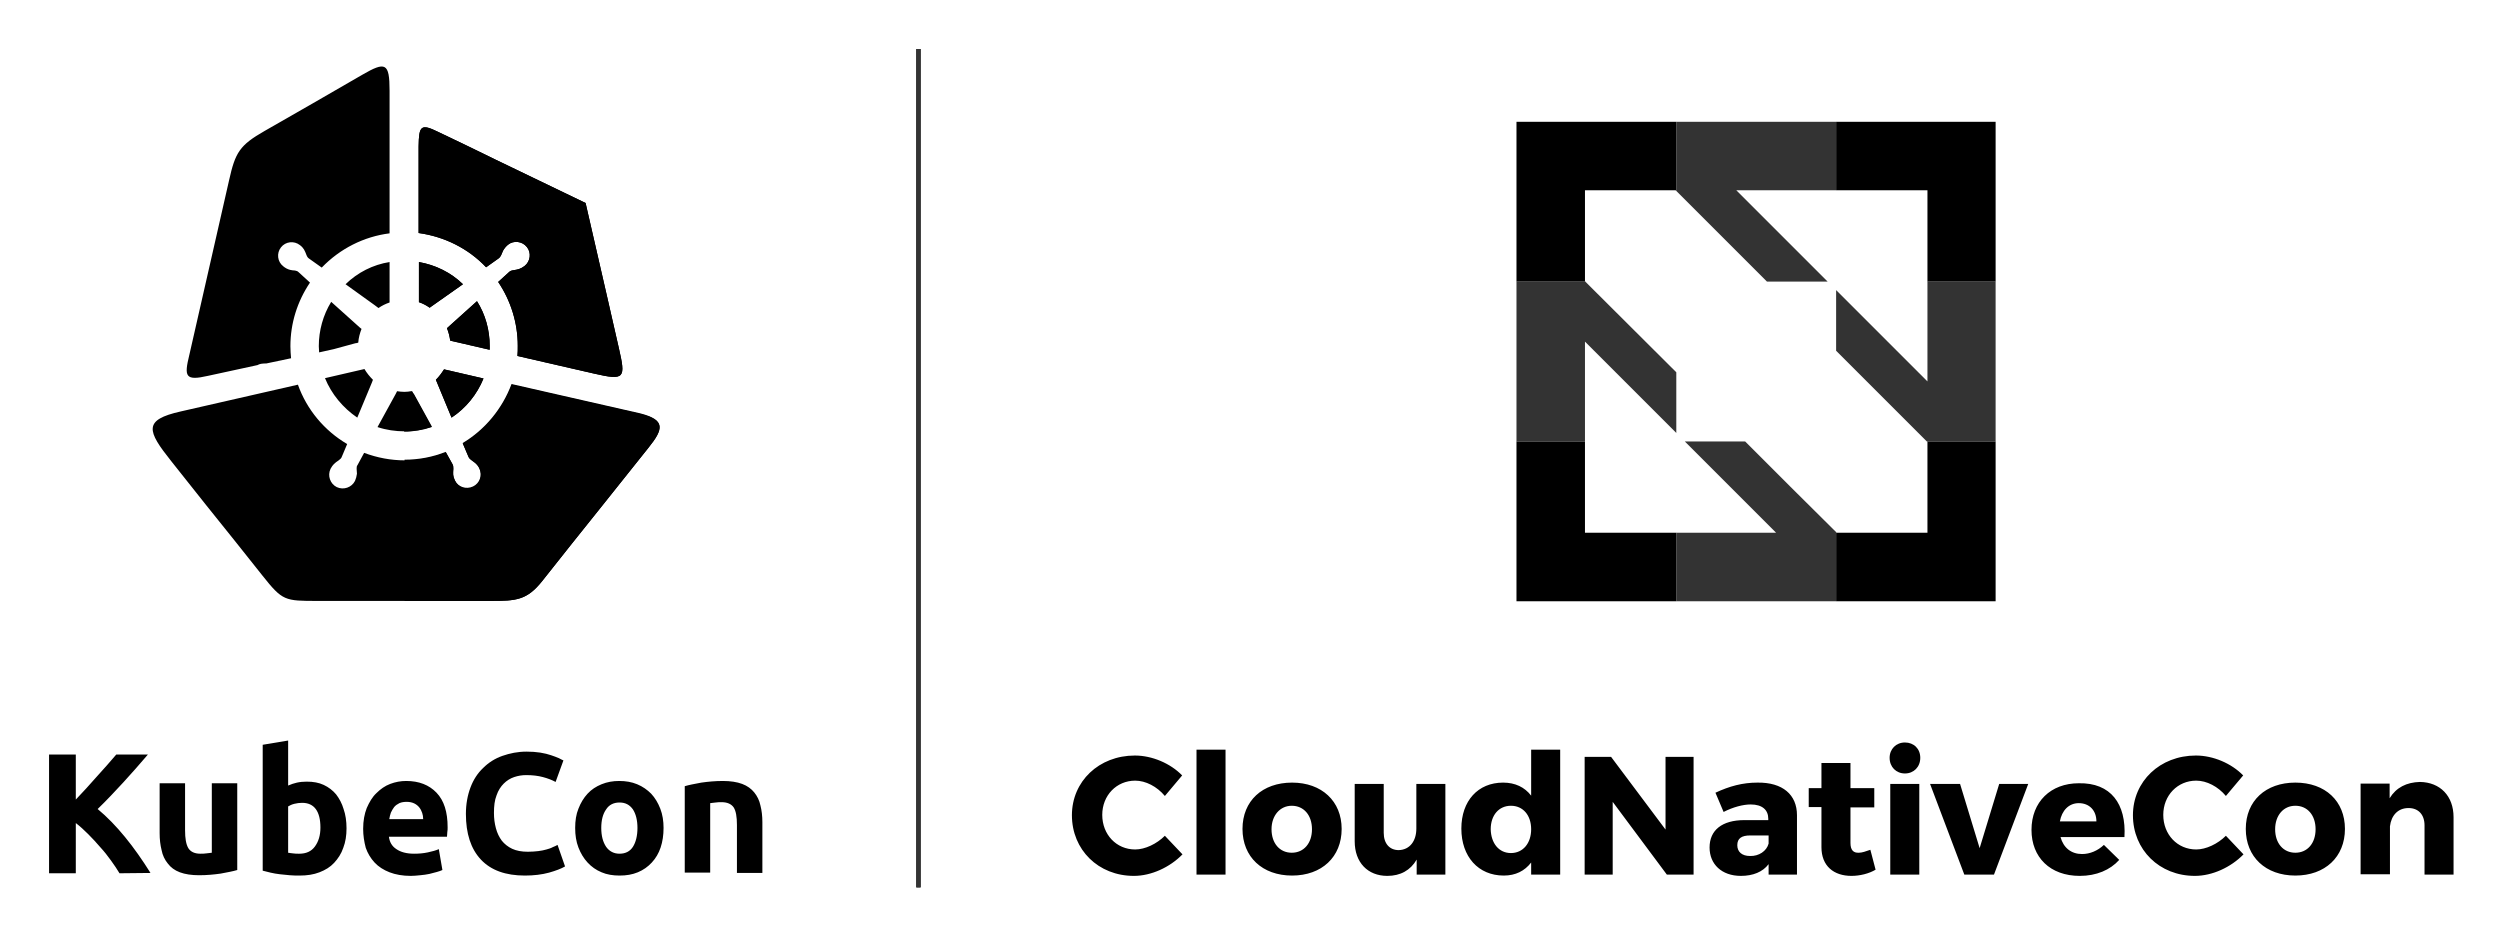 <svg xmlns="http://www.w3.org/2000/svg" role="img" xmlns:xlink="http://www.w3.org/1999/xlink" viewBox="29.26 -2.74 766.48 286.48"><style>svg {enable-background:new 0 0 818 283}</style><style>.st0{opacity:.8}</style><path d="M239.2 238.3c1.3-.4 3-.7 5.1-1.1 2.1-.3 4.3-.5 6.6-.5s4.3.3 5.9.9c1.6.6 2.8 1.5 3.7 2.6s1.6 2.5 1.9 4c.4 1.5.6 3.3.6 5.1v15.6h-7.8v-14.7c0-2.5-.3-4.3-1-5.4-.7-1-1.9-1.6-3.7-1.6-.6 0-1.2 0-1.8.1s-1.2.1-1.7.2v21.3h-7.8v-26.5zm-14.5 12.8c0-2.4-.5-4.3-1.4-5.7-1-1.4-2.3-2.1-4.1-2.1s-3.2.7-4.1 2.1c-1 1.4-1.5 3.3-1.5 5.7s.5 4.3 1.5 5.8c1 1.4 2.4 2.1 4.1 2.1 1.8 0 3.2-.7 4.1-2.1.9-1.4 1.4-3.4 1.4-5.8m8 0c0 2.2-.3 4.2-.9 6-.6 1.8-1.5 3.3-2.7 4.6s-2.6 2.3-4.3 3-3.5 1-5.6 1c-2 0-3.9-.3-5.5-1-1.7-.7-3.1-1.7-4.3-3s-2.1-2.8-2.8-4.6c-.7-1.8-1-3.8-1-6s.3-4.2 1-5.9c.7-1.8 1.6-3.3 2.8-4.6s2.6-2.2 4.3-2.9 3.5-1 5.4-1c2 0 3.8.3 5.5 1s3.1 1.7 4.3 2.9c1.2 1.3 2.1 2.8 2.8 4.6s1 3.8 1 5.9m-42.5 14.6c-5.9 0-10.4-1.6-13.5-4.9-3.1-3.3-4.6-8-4.6-14 0-3 .5-5.7 1.4-8.1.9-2.4 2.2-4.4 3.9-6 1.6-1.6 3.6-2.9 5.9-3.7 2.3-.8 4.7-1.3 7.4-1.3 1.5 0 2.9.1 4.2.3s2.4.5 3.3.8c.9.3 1.7.6 2.4.9.6.3 1.1.6 1.4.7l-2.4 6.6c-1.1-.6-2.4-1.1-3.9-1.5s-3.2-.6-5.1-.6c-1.3 0-2.5.2-3.7.6-1.2.4-2.3 1.1-3.2 2s-1.7 2.1-2.2 3.6c-.6 1.5-.8 3.3-.8 5.4 0 1.7.2 3.2.6 4.7.4 1.5 1 2.7 1.8 3.8.8 1 1.9 1.9 3.2 2.5 1.3.6 2.9.9 4.8.9 1.2 0 2.3-.1 3.2-.2.9-.1 1.8-.3 2.5-.5s1.4-.4 1.9-.7c.6-.2 1.1-.5 1.5-.7l2.3 6.6c-1.2.7-2.8 1.3-4.9 1.9-2.2.6-4.7.9-7.4.9M159 248.4c0-.7-.1-1.3-.3-1.9-.2-.6-.5-1.2-.9-1.7s-.9-.9-1.5-1.2-1.4-.5-2.3-.5c-.9 0-1.6.1-2.3.4-.6.3-1.2.7-1.6 1.2-.4.5-.7 1.1-1 1.7-.2.6-.4 1.3-.5 2H159zm-18.4 3c0-2.5.4-4.6 1.1-6.4.8-1.8 1.7-3.4 3-4.6 1.2-1.2 2.6-2.2 4.2-2.8 1.6-.6 3.2-.9 4.9-.9 3.9 0 7 1.2 9.3 3.6 2.3 2.4 3.4 5.9 3.4 10.6 0 .5 0 1-.1 1.5 0 .5-.1 1-.1 1.4h-17.8c.2 1.6.9 2.9 2.3 3.8 1.3.9 3.1 1.4 5.4 1.4 1.4 0 2.8-.1 4.2-.4 1.4-.3 2.5-.6 3.4-1l1.1 6.4c-.4.2-1 .4-1.7.6-.7.2-1.5.4-2.3.6-.9.2-1.8.3-2.8.4-1 .1-2 .2-2.9.2-2.5 0-4.7-.4-6.5-1.1s-3.4-1.7-4.6-3c-1.2-1.3-2.1-2.8-2.7-4.5-.5-1.9-.8-3.8-.8-5.8m-5.1-.2c0 2.2-.3 4.2-1 6-.6 1.8-1.6 3.3-2.8 4.6s-2.7 2.2-4.5 2.9-3.8 1-6.1 1c-.9 0-1.9 0-3-.1l-3-.3c-1-.1-2-.3-2.9-.5-.9-.2-1.7-.4-2.4-.6v-38.6l7.8-1.3v13.8c.9-.4 1.8-.7 2.7-.9.9-.2 2-.3 3-.3 2 0 3.7.3 5.2 1s2.8 1.7 3.8 2.9c1 1.3 1.8 2.8 2.3 4.5.6 1.7.9 3.7.9 5.9m-8-.2c0-5-1.9-7.6-5.6-7.6-.8 0-1.6.1-2.4.3s-1.4.5-1.9.8v14.2c.4.1.9.1 1.5.2s1.2.1 1.9.1c2.1 0 3.7-.7 4.8-2.2 1.1-1.5 1.7-3.4 1.7-5.8M102 264c-1.3.4-3 .7-5.1 1.1-2.1.3-4.3.5-6.6.5s-4.3-.3-5.9-.9c-1.6-.6-2.8-1.5-3.7-2.7-.9-1.1-1.6-2.5-1.9-4.1-.4-1.6-.6-3.3-.6-5.2v-15.3H86v14.4c0 2.5.3 4.3 1 5.5.7 1.1 1.9 1.7 3.7 1.7.6 0 1.2 0 1.8-.1.6-.1 1.2-.1 1.7-.2v-21.3h7.8V264zm-36.1 1c-.7-1.2-1.6-2.5-2.6-3.9s-2.1-2.8-3.3-4.1c-1.2-1.4-2.4-2.7-3.7-4s-2.5-2.4-3.8-3.4V265h-8.2v-36.4h8.2v13.8c2.1-2.2 4.3-4.6 6.4-7 2.2-2.4 4.2-4.7 6-6.8h9.7c-2.5 2.9-5 5.8-7.5 8.5s-5.1 5.5-7.9 8.2c2.9 2.4 5.7 5.3 8.4 8.6s5.3 7 7.8 11l-9.5.1zm65.7-160.7l-4.5 1c0-.6-.1-1.3-.1-1.9 0-4.8 1.3-9.5 3.8-13.6l8.8 7.9c.2.1.3.3.5.4-.5 1.3-.9 2.7-1 4.2-.3.1-.6.2-.9.2l-6.6 1.8zm17.1-26.7V90c-1.2.4-2.4 1-3.4 1.7l-1.2-.9-8.9-6.4c3.7-3.6 8.4-6 13.5-6.8m-61.4 28.5c4.3-18.9 7.9-34.7 12.2-53.6 1.9-8.5 3.2-10.7 10.9-15.1 10.7-6.1 18.5-10.6 29.9-17.2 7.1-4.1 8.4-3.8 8.4 4.9v43.7c-7.9 1-15.2 4.7-20.8 10.5l-3.8-2.7c-.5-.3-.7-.7-.9-1.2-.5-1.3-.8-2.1-2-3-1.8-1.4-4.4-1.1-5.8.7-1.4 1.8-1.1 4.4.7 5.8.6.5 1.3.9 2.1 1.1.5.1 1 .2 1.5.2.5.1.8.2 1.1.5l3.5 3.2c-3.9 5.8-6 12.5-6 19.5 0 1.3.1 2.5.2 3.7l-7.6 1.6c-.5 0-1 0-1.6.1-.4.1-.8.2-1.1.4-5 1.1-10.1 2.2-15.2 3.3-7 1.6-7.3.2-5.7-6.4m70.4-16.2V77.6c5.1.9 9.8 3.2 13.5 6.8l-9.8 6.9c-.1.1-.3.2-.4.3-1-.7-2.1-1.3-3.3-1.7m21.7 14.6l-12.1-2.8c-.2-1.3-.5-2.6-1-3.8l.3-.3 8.9-8c2.6 4.1 3.9 8.9 3.9 13.7v1.2m-15.8-66.8c6.5 3.1 11.3 5.4 17.8 8.6 9.1 4.4 18.2 8.8 27.4 13.2 2.3 9.9 4.5 19.7 6.8 29.6 1.3 5.9 2.1 9 3.4 14.9 2.1 9.2 1.9 10-7.6 7.8l-23.5-5.4c.1-1 .1-2 .1-3.1 0-7-2.1-13.8-6-19.6l3.3-3c.4-.4.8-.5 1.4-.6 1.4-.2 2.2-.4 3.4-1.3 1.8-1.4 2.1-4.1.7-5.8-1.4-1.8-4.1-2.1-5.8-.7-.6.5-1.1 1.1-1.5 1.8-.2.5-.4.9-.6 1.4-.2.4-.4.7-.8 1l-3.8 2.7c-5.5-5.8-12.8-9.4-20.7-10.5V42.1c.1-6.3.7-7 6-4.4m-8 79.5c-.8.1-1.6.2-2.4.2-.8 0-1.5-.1-2.2-.2-.1.3-.3.5-.4.8l-5.6 10.2c2.7.9 5.5 1.3 8.3 1.3 2.9 0 5.7-.5 8.4-1.4l-5.5-10c-.3-.3-.5-.6-.6-.9m9.8-6.7l12.1 2.8c-2 4.9-5.4 9.1-9.8 12l-4.8-11.6c1-1 1.8-2.1 2.5-3.2m-36.5 2.7l12.1-2.8c.7 1.2 1.6 2.3 2.6 3.3-.1.3-.2.5-.3.8l-4.5 10.8c-4.4-3-7.9-7.2-9.9-12.1m99.2 21.3c-5.8 7.2-8.4 10.6-14.2 17.8-6.6 8.2-11.9 14.9-18.4 23.1-4.7 5.9-8 6.1-15.8 6.1h-53c-10.2 0-10.8 0-17-7.8-6.1-7.7-10.9-13.7-17.1-21.4-4.8-6-6-7.6-10.8-13.6-7.5-9.4-8.7-12.7 2.9-15.3l35.9-8.2c2.7 7.6 8.1 14.1 15.1 18.2l-1.6 3.8c-.2.6-.5.8-1 1.2-1.2.8-1.8 1.3-2.5 2.6-1 2.1-.1 4.6 1.9 5.6 2.1 1 4.6.1 5.6-1.9.3-.7.5-1.4.6-2.2 0-.5-.1-1-.1-1.5s0-.8.3-1.2l2-3.7c4 1.5 8.2 2.3 12.5 2.3s8.6-.8 12.6-2.4l2 3.6c.3.5.3.9.3 1.5-.1 1.4-.2 2.2.5 3.6 1 2.1 3.5 2.9 5.6 1.9s2.9-3.5 1.9-5.6c-.3-.7-.8-1.3-1.4-1.8l-1.2-.9c-.4-.3-.6-.5-.8-1l-1.7-4c6.9-4.1 12.2-10.6 15-18.1l39.5 9c7.6 1.8 7 4.6 2.4 10.3"/><path d="M157.7 89.9V77.6c5.1.9 9.8 3.2 13.5 6.8l-9.8 6.9c-.1.1-.3.2-.4.3-1-.7-2.1-1.3-3.3-1.7m21.7 14.6l-12.1-2.8c-.2-1.3-.5-2.6-1-3.8l.3-.3 8.9-8c2.6 4.1 3.9 8.9 3.9 13.7v1.2m-15.8-66.8c6.5 3.1 11.3 5.4 17.8 8.6 9.1 4.4 18.2 8.8 27.4 13.2 2.3 9.9 4.5 19.7 6.8 29.6 1.3 5.9 2.1 9 3.4 14.9 2.1 9.2 1.9 10-7.6 7.8l-23.5-5.4c.1-1 .1-2 .1-3.1 0-7-2.1-13.8-6-19.6l3.3-3c.4-.4.8-.5 1.4-.6 1.4-.2 2.2-.4 3.4-1.3 1.8-1.4 2.1-4.1.7-5.8-1.4-1.8-4.1-2.1-5.8-.7-.6.5-1.1 1.1-1.5 1.8-.2.5-.4.9-.6 1.4-.2.4-.4.7-.8 1l-3.8 2.7c-5.5-5.8-12.8-9.4-20.7-10.5V42.1c.1-6.3.7-7 6-4.4m1.8 72.8l12.1 2.8c-2 4.9-5.4 9.1-9.8 12l-4.8-11.6c1-1 1.8-2.1 2.5-3.2m-12.2 19.1v-12.1c.8 0 1.6-.1 2.4-.2.2.3.3.6.5.9l5.5 10c-2.7.9-5.5 1.4-8.4 1.4m74.9 4.9c-5.8 7.2-8.4 10.6-14.2 17.8-6.6 8.2-11.9 14.9-18.4 23.1-4.7 5.9-8 6.1-15.8 6.1h-26.4v-43.3c4.3 0 8.6-.8 12.6-2.4l2 3.6c.3.5.3.9.3 1.5-.1 1.4-.2 2.2.5 3.6 1 2.1 3.5 2.9 5.6 1.9s2.9-3.5 1.9-5.6c-.3-.7-.8-1.3-1.4-1.8l-1.2-.9c-.4-.3-.6-.5-.8-1l-1.7-4c6.9-4.1 12.2-10.6 15-18.1l39.5 9c7.7 2 7.1 4.8 2.5 10.5"/><path d="M515.2 132.6h-21v49h49v-21h-28zm105 .1v27.9h-27.9l-.1-.2v21.2h48.9v-49H620zm-126-49.1h21.1l-.1-.2V55.6H543l.2.2V34.6h-49zm98-49v21h28v28h20.9v-49z"/><path d="M589.6 83.6l-28-28h30.6v-21h-49v21.2L571 83.6zm-25.3 49h-18.5l23.2 23.2 4.8 4.8h-30.6v21h49v-21.2l-14-13.9zm55.9-49v30.6l-4.8-4.8-23.2-23.2v18.6l13.9 13.9 13.9 13.9h21.1v-49zm-77 27.8l-27.9-27.8h-21.1v49h21V102l28 28z" class="st0"/><path d="M391.7 235l-5.3 6.3c-2.4-2.9-5.9-4.7-9.1-4.7-5.7 0-10.1 4.5-10.1 10.5s4.3 10.6 10.1 10.6c3 0 6.6-1.7 9.1-4.2l5.4 5.7c-3.9 4-9.6 6.6-14.9 6.6-10.9 0-19-8-19-18.6 0-10.4 8.3-18.3 19.3-18.3 5.3 0 10.9 2.4 14.5 6.1zm4.4 30.4v-38.3h8.9v38.3h-8.9zm44.5-14c0 8.6-6.1 14.3-15.2 14.3s-15.2-5.7-15.2-14.3 6.1-14.2 15.2-14.2 15.2 5.7 15.2 14.2zm-21.5.1c0 4.3 2.5 7.2 6.2 7.2s6.2-2.9 6.2-7.2-2.5-7.2-6.2-7.2c-3.6 0-6.2 3-6.2 7.2zm53.4 13.9h-8.9v-4.6c-1.9 3.3-5 5-9 5-6 0-10-4.1-10-10.6v-17.6h8.9v15c0 3.3 1.8 5.3 4.6 5.3 3.4-.1 5.4-2.8 5.4-6.6v-13.7h8.9v27.8h.1zm35.1 0h-8.9v-3.7c-2 2.6-4.8 4-8.4 4-7.8 0-13-5.8-13-14.4 0-8.5 5.1-14.1 12.8-14.1 3.7 0 6.6 1.4 8.6 4v-14.1h8.9v38.3zm-8.9-13.9c0-4.3-2.5-7.2-6.2-7.2s-6.2 2.9-6.2 7.2c.1 4.3 2.5 7.3 6.2 7.3s6.2-3 6.2-7.3zm41.6 13.9l-16.6-22.3v22.3h-8.6v-36.1h8.1l16.7 22.3v-22.3h8.6v36.1h-8.2zm39.9-18.2v18.2h-8.7v-3.2c-1.8 2.4-4.8 3.6-8.5 3.6-5.9 0-9.6-3.6-9.6-8.7 0-5.3 3.8-8.4 10.7-8.4h7.3v-.4c0-2.7-1.8-4.4-5.4-4.4-2.3 0-5.4.8-8.3 2.3l-2.5-5.9c4.3-2 8.3-3.1 12.9-3.1 7.7-.1 12.1 3.7 12.1 10zm-8.7 8.7v-2.5h-5.6c-2.7 0-4 .9-4 3 0 2 1.4 3.3 3.9 3.3 2.7.1 5.1-1.5 5.7-3.8zm32.8 8c-2 1.2-4.8 1.9-7.4 1.9-5.4 0-9.2-3-9.2-8.8v-12.3h-3.9v-5.8h3.9v-7.7h8.9v7.7h7.3v5.9h-7.3v10.9c0 2.2.9 3.1 2.6 3 .9 0 2.1-.4 3.5-.9l1.6 6.1zm13.7-34.3c0 2.8-2 4.8-4.7 4.8s-4.7-2-4.7-4.8c0-2.7 2-4.7 4.7-4.7s4.7 1.9 4.7 4.7zm-9.2 35.8v-27.8h8.9v27.8h-8.9zm22.7 0L621 237.6h9.2l6 19.7 6-19.7h8.9l-10.5 27.8h-9.1zm49.1-11.5H661c.9 3.3 3.3 5.2 6.6 5.2 2.4 0 4.8-1 6.7-2.8l4.7 4.6c-2.8 3.1-7 4.9-12.1 4.9-9.1 0-14.8-5.7-14.8-14.1 0-8.6 5.9-14.3 14.5-14.3 9.8-.2 14.6 6.3 14 16.5zm-8.6-4.8c0-3.4-2.2-5.6-5.4-5.6-3.1 0-5.2 2.3-5.8 5.6H672zm45-14.1l-5.3 6.3c-2.4-2.9-5.9-4.7-9.1-4.7-5.7 0-10.1 4.5-10.1 10.5s4.3 10.6 10.1 10.6c3 0 6.6-1.7 9.1-4.2l5.4 5.7c-3.9 4-9.6 6.6-14.9 6.6-10.9 0-19-8-19-18.6 0-10.4 8.3-18.3 19.3-18.3 5.3 0 10.9 2.4 14.5 6.1zm31.2 16.4c0 8.6-6.1 14.3-15.2 14.3s-15.2-5.7-15.2-14.3 6.1-14.2 15.2-14.2c9.2 0 15.2 5.7 15.2 14.2zm-21.4.1c0 4.3 2.5 7.2 6.2 7.2s6.2-2.9 6.2-7.2-2.5-7.2-6.2-7.2-6.2 3-6.2 7.2zm54.7-3.7v17.6h-8.9v-15.1c0-3.3-1.9-5.3-4.9-5.3-3.3 0-5.3 2.3-5.7 5.6v14.7h-9v-27.8h8.9v4.5c2-3.3 5.2-4.9 9.3-5 6.2.1 10.3 4.3 10.3 10.8z"/><g class="st0"><path id="SVGID_5_" d="M310.2 12.3h1.3v257h-1.3z"/><defs><path id="SVGID_1_" d="M310.2 12.3h1.3v257h-1.3z"/></defs><use overflow="visible" xlink:href="#SVGID_1_"/><clipPath id="SVGID_2_"><use overflow="visible" xlink:href="#SVGID_1_"/></clipPath><path d="M310.2 12.3h1.3v257h-1.3z" clip-path="url(#SVGID_2_)"/></g></svg>